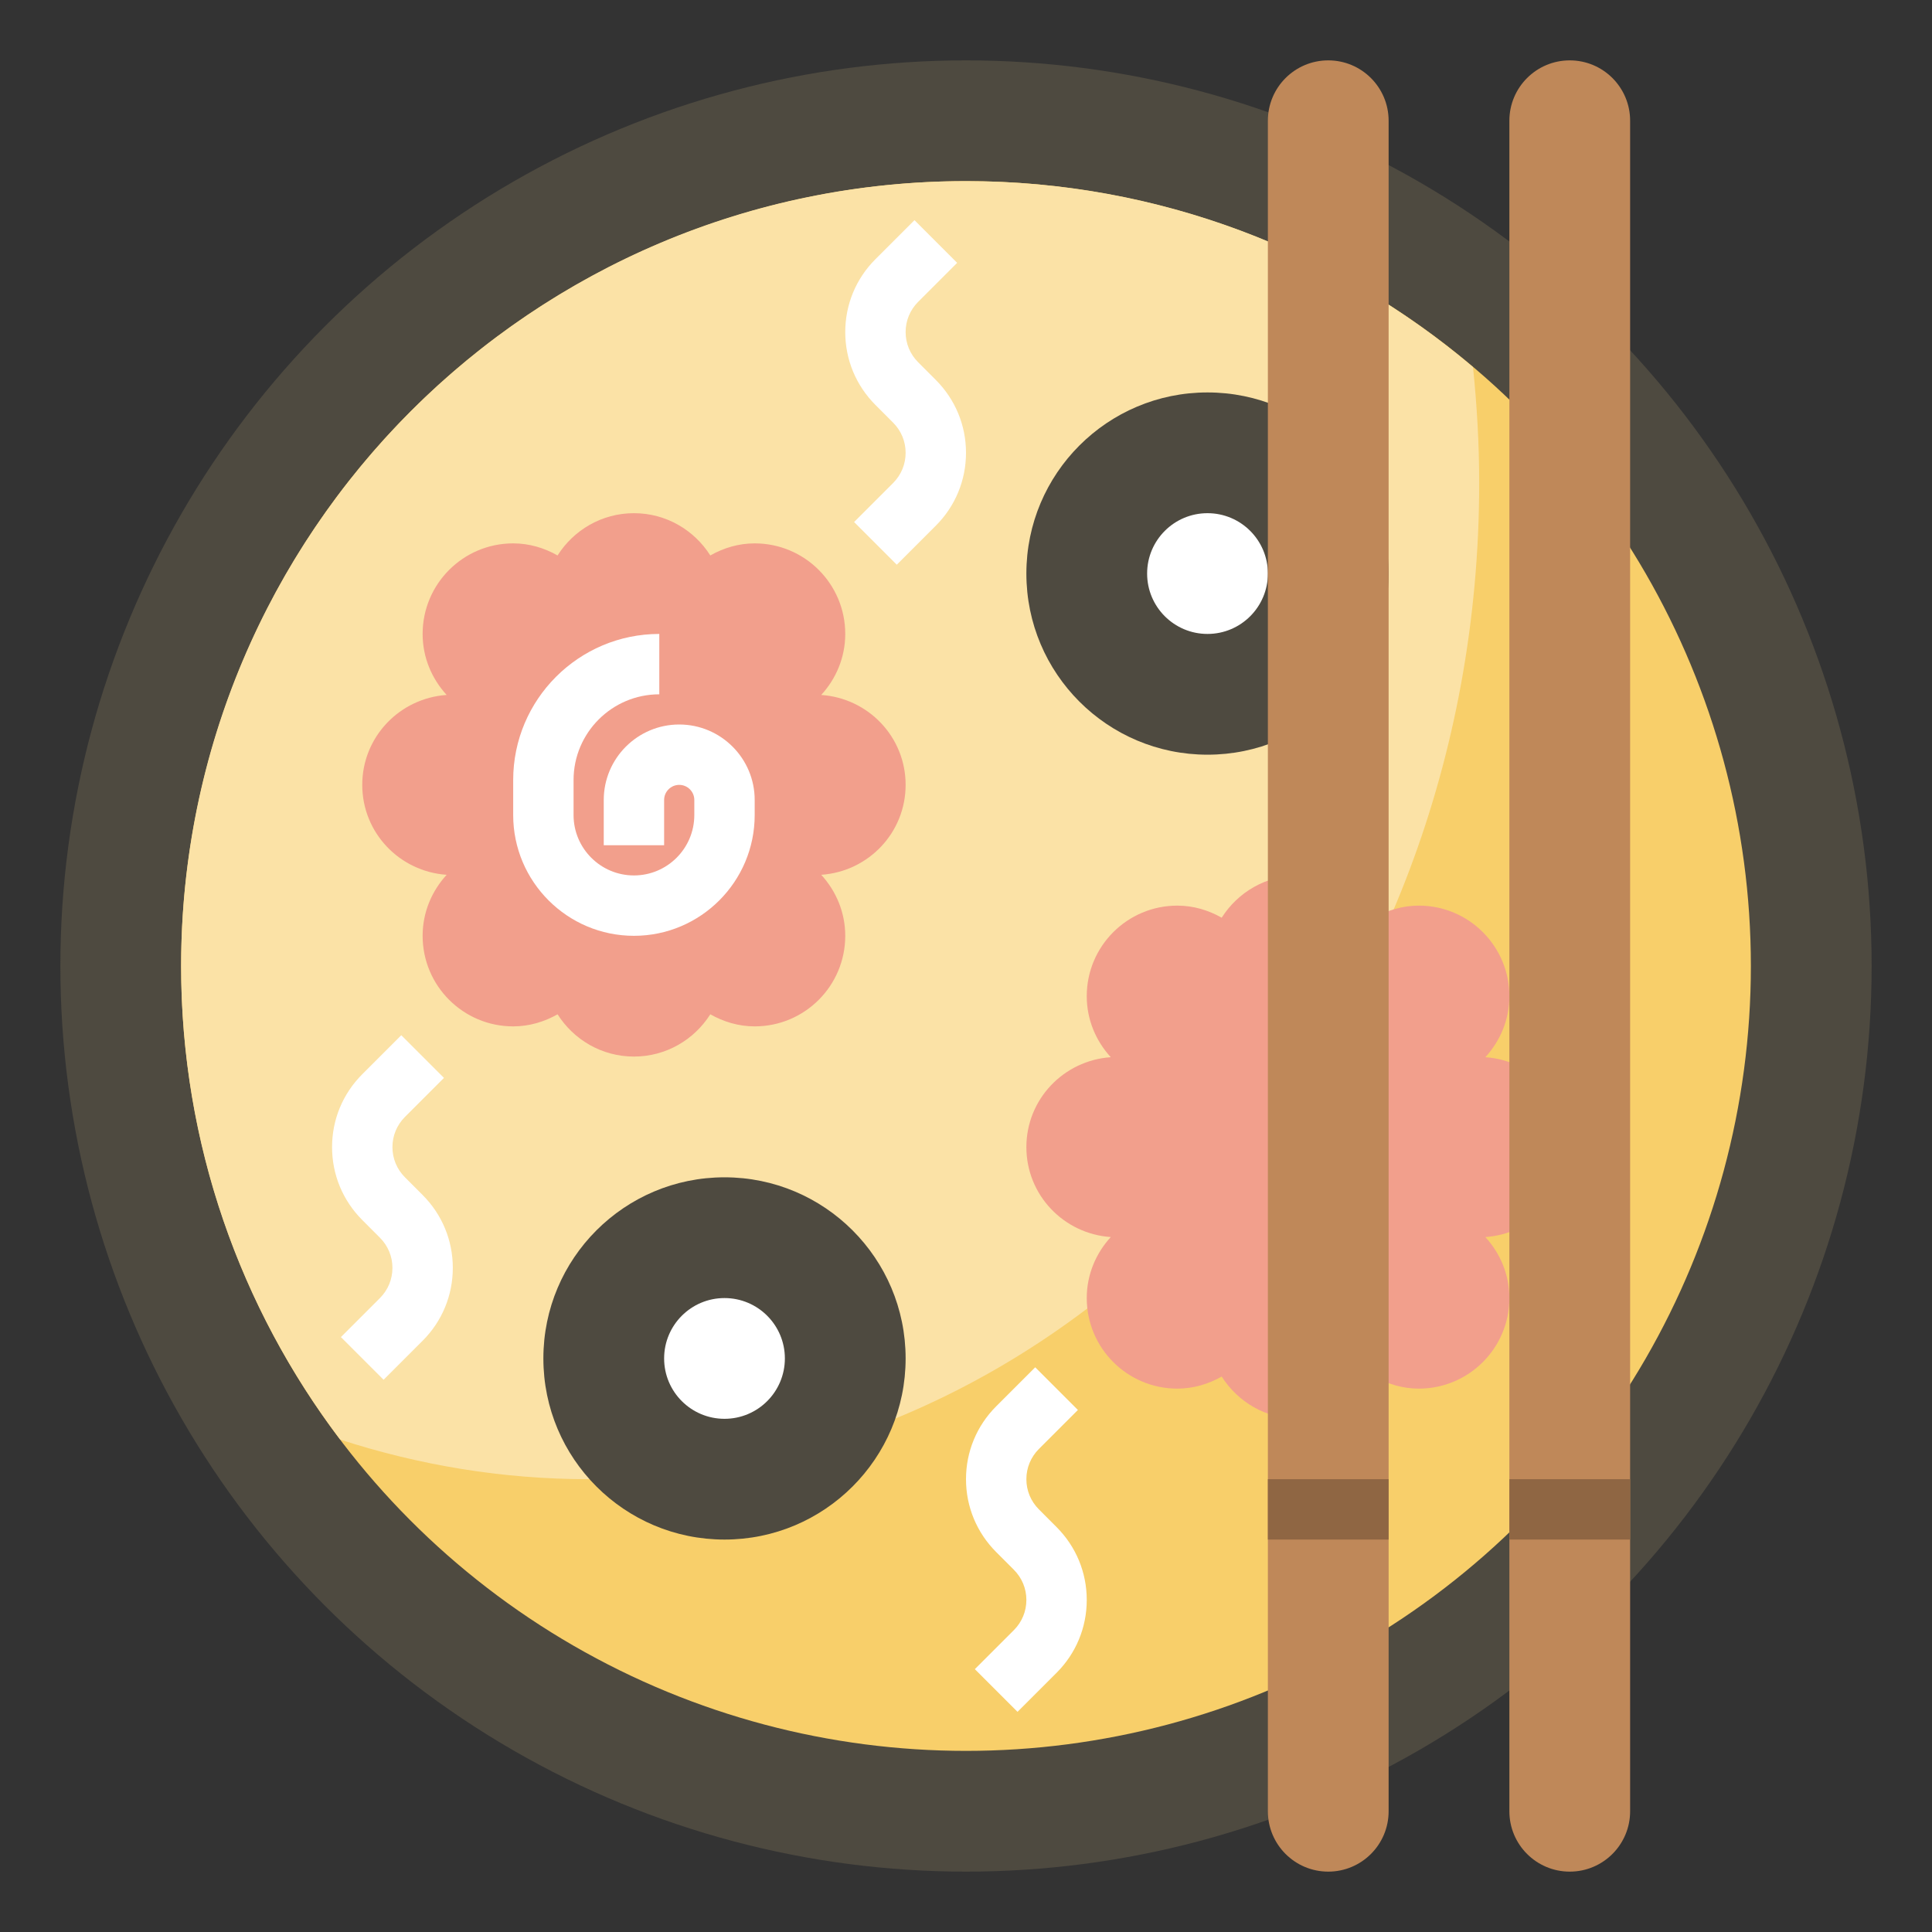 <svg id="Layer_3" enable-background="new 0 0 64 64" height="512" viewBox="0 0 64 64" width="512" xmlns="http://www.w3.org/2000/svg"><rect x="0" y="0" width="64" height="64" fill="#333333" stroke="none"/><g><circle cx="32" cy="32" fill="#4e4a40" r="30"/><circle cx="32" cy="32" fill="#f8cf6a" r="26"/><path d="m6 32c0 5.894 1.964 11.328 5.269 15.688 2.614.848 5.373 1.312 8.231 1.312 16.292 0 29.5-14.775 29.5-33 0-1.3-.075-2.58-.205-3.841-4.531-3.839-10.391-6.159-16.795-6.159-14.359 0-26 11.641-26 26z" fill="#fbe2a6"/><circle cx="24" cy="45" fill="#4e4a40" r="6"/><circle cx="24" cy="45" fill="#fff" r="2"/><circle cx="40" cy="19" fill="#4e4a40" r="6"/><circle cx="40" cy="19" fill="#fff" r="2"/><path d="m52 38c0-1.587-1.236-2.872-2.796-2.979.49-.534.796-1.24.796-2.021 0-1.657-1.343-3-3-3-.537 0-1.034.153-1.47.4-.532-.839-1.463-1.4-2.53-1.4s-1.998.561-2.53 1.4c-.436-.247-.933-.4-1.47-.4-1.657 0-3 1.343-3 3 0 .781.306 1.487.796 2.021-1.56.107-2.796 1.392-2.796 2.979s1.236 2.872 2.796 2.979c-.49.534-.796 1.24-.796 2.021 0 1.657 1.343 3 3 3 .537 0 1.034-.153 1.47-.4.532.839 1.463 1.4 2.53 1.4s1.998-.561 2.53-1.4c.436.247.933.4 1.47.4 1.657 0 3-1.343 3-3 0-.781-.306-1.487-.796-2.021 1.56-.107 2.796-1.392 2.796-2.979z" fill="#f29f8c"/><path d="m30 26c0-1.587-1.236-2.872-2.796-2.979.49-.534.796-1.24.796-2.021 0-1.657-1.343-3-3-3-.537 0-1.034.153-1.47.4-.532-.839-1.463-1.4-2.53-1.4s-1.998.561-2.53 1.4c-.436-.247-.933-.4-1.47-.4-1.657 0-3 1.343-3 3 0 .781.306 1.487.796 2.021-1.56.107-2.796 1.392-2.796 2.979s1.236 2.872 2.796 2.979c-.49.534-.796 1.24-.796 2.021 0 1.657 1.343 3 3 3 .537 0 1.034-.153 1.47-.4.532.839 1.463 1.4 2.53 1.4s1.998-.561 2.53-1.4c.436.247.933.4 1.47.4 1.657 0 3-1.343 3-3 0-.781-.306-1.487-.796-2.021 1.56-.107 2.796-1.392 2.796-2.979z" fill="#f29f8c"/><path d="m44 62c-1.105 0-2-.895-2-2v-56c0-1.105.895-2 2-2 1.105 0 2 .895 2 2v56c0 1.105-.895 2-2 2z" fill="#bf8859"/><path d="m52 62c-1.105 0-2-.895-2-2v-56c0-1.105.895-2 2-2 1.105 0 2 .895 2 2v56c0 1.105-.895 2-2 2z" fill="#bf8859"/><g><path d="m21 31c-2.206 0-4-1.794-4-4v-1.16c0-2.669 2.171-4.84 4.84-4.84v2c-1.566 0-2.84 1.274-2.84 2.84v1.16c0 1.103.897 2 2 2s2-.897 2-2v-.5c0-.275-.224-.5-.5-.5s-.5.225-.5.5v1.5h-2v-1.5c0-1.379 1.122-2.5 2.5-2.5s2.5 1.121 2.5 2.5v.5c0 2.206-1.794 4-4 4z" fill="#fff"/></g><g><path d="m33.707 56.707-1.414-1.414 1.293-1.293c.267-.268.414-.622.414-1s-.147-.732-.415-1l-.585-.586c-.645-.646-1-1.503-1-2.414s.355-1.769 1-2.414l1.293-1.293 1.414 1.414-1.293 1.293c-.267.268-.414.622-.414 1s.147.732.415 1l.585.586c.645.646 1 1.503 1 2.414s-.355 1.769-1 2.414z" fill="#fff"/></g><g><path d="m12.707 45.707-1.414-1.414 1.293-1.293c.267-.268.414-.622.414-1s-.147-.732-.415-1l-.585-.586c-.645-.646-1-1.503-1-2.414s.355-1.769 1-2.414l1.293-1.293 1.414 1.414-1.293 1.293c-.267.268-.414.622-.414 1s.147.732.415 1l.585.586c.645.646 1 1.503 1 2.414s-.355 1.769-1 2.414z" fill="#fff"/></g><g><path d="m29.707 18.707-1.414-1.414 1.293-1.293c.267-.268.414-.622.414-1s-.147-.732-.415-1l-.585-.586c-.645-.646-1-1.503-1-2.414s.355-1.769 1-2.414l1.293-1.293 1.414 1.414-1.293 1.293c-.267.268-.414.622-.414 1s.147.732.415 1l.585.586c.645.646 1 1.503 1 2.414s-.355 1.769-1 2.414z" fill="#fff"/></g><g><path d="m42 49h4v2h-4z" fill="#8f6643"/></g><g><path d="m50 49h4v2h-4z" fill="#8f6643"/></g></g></svg>